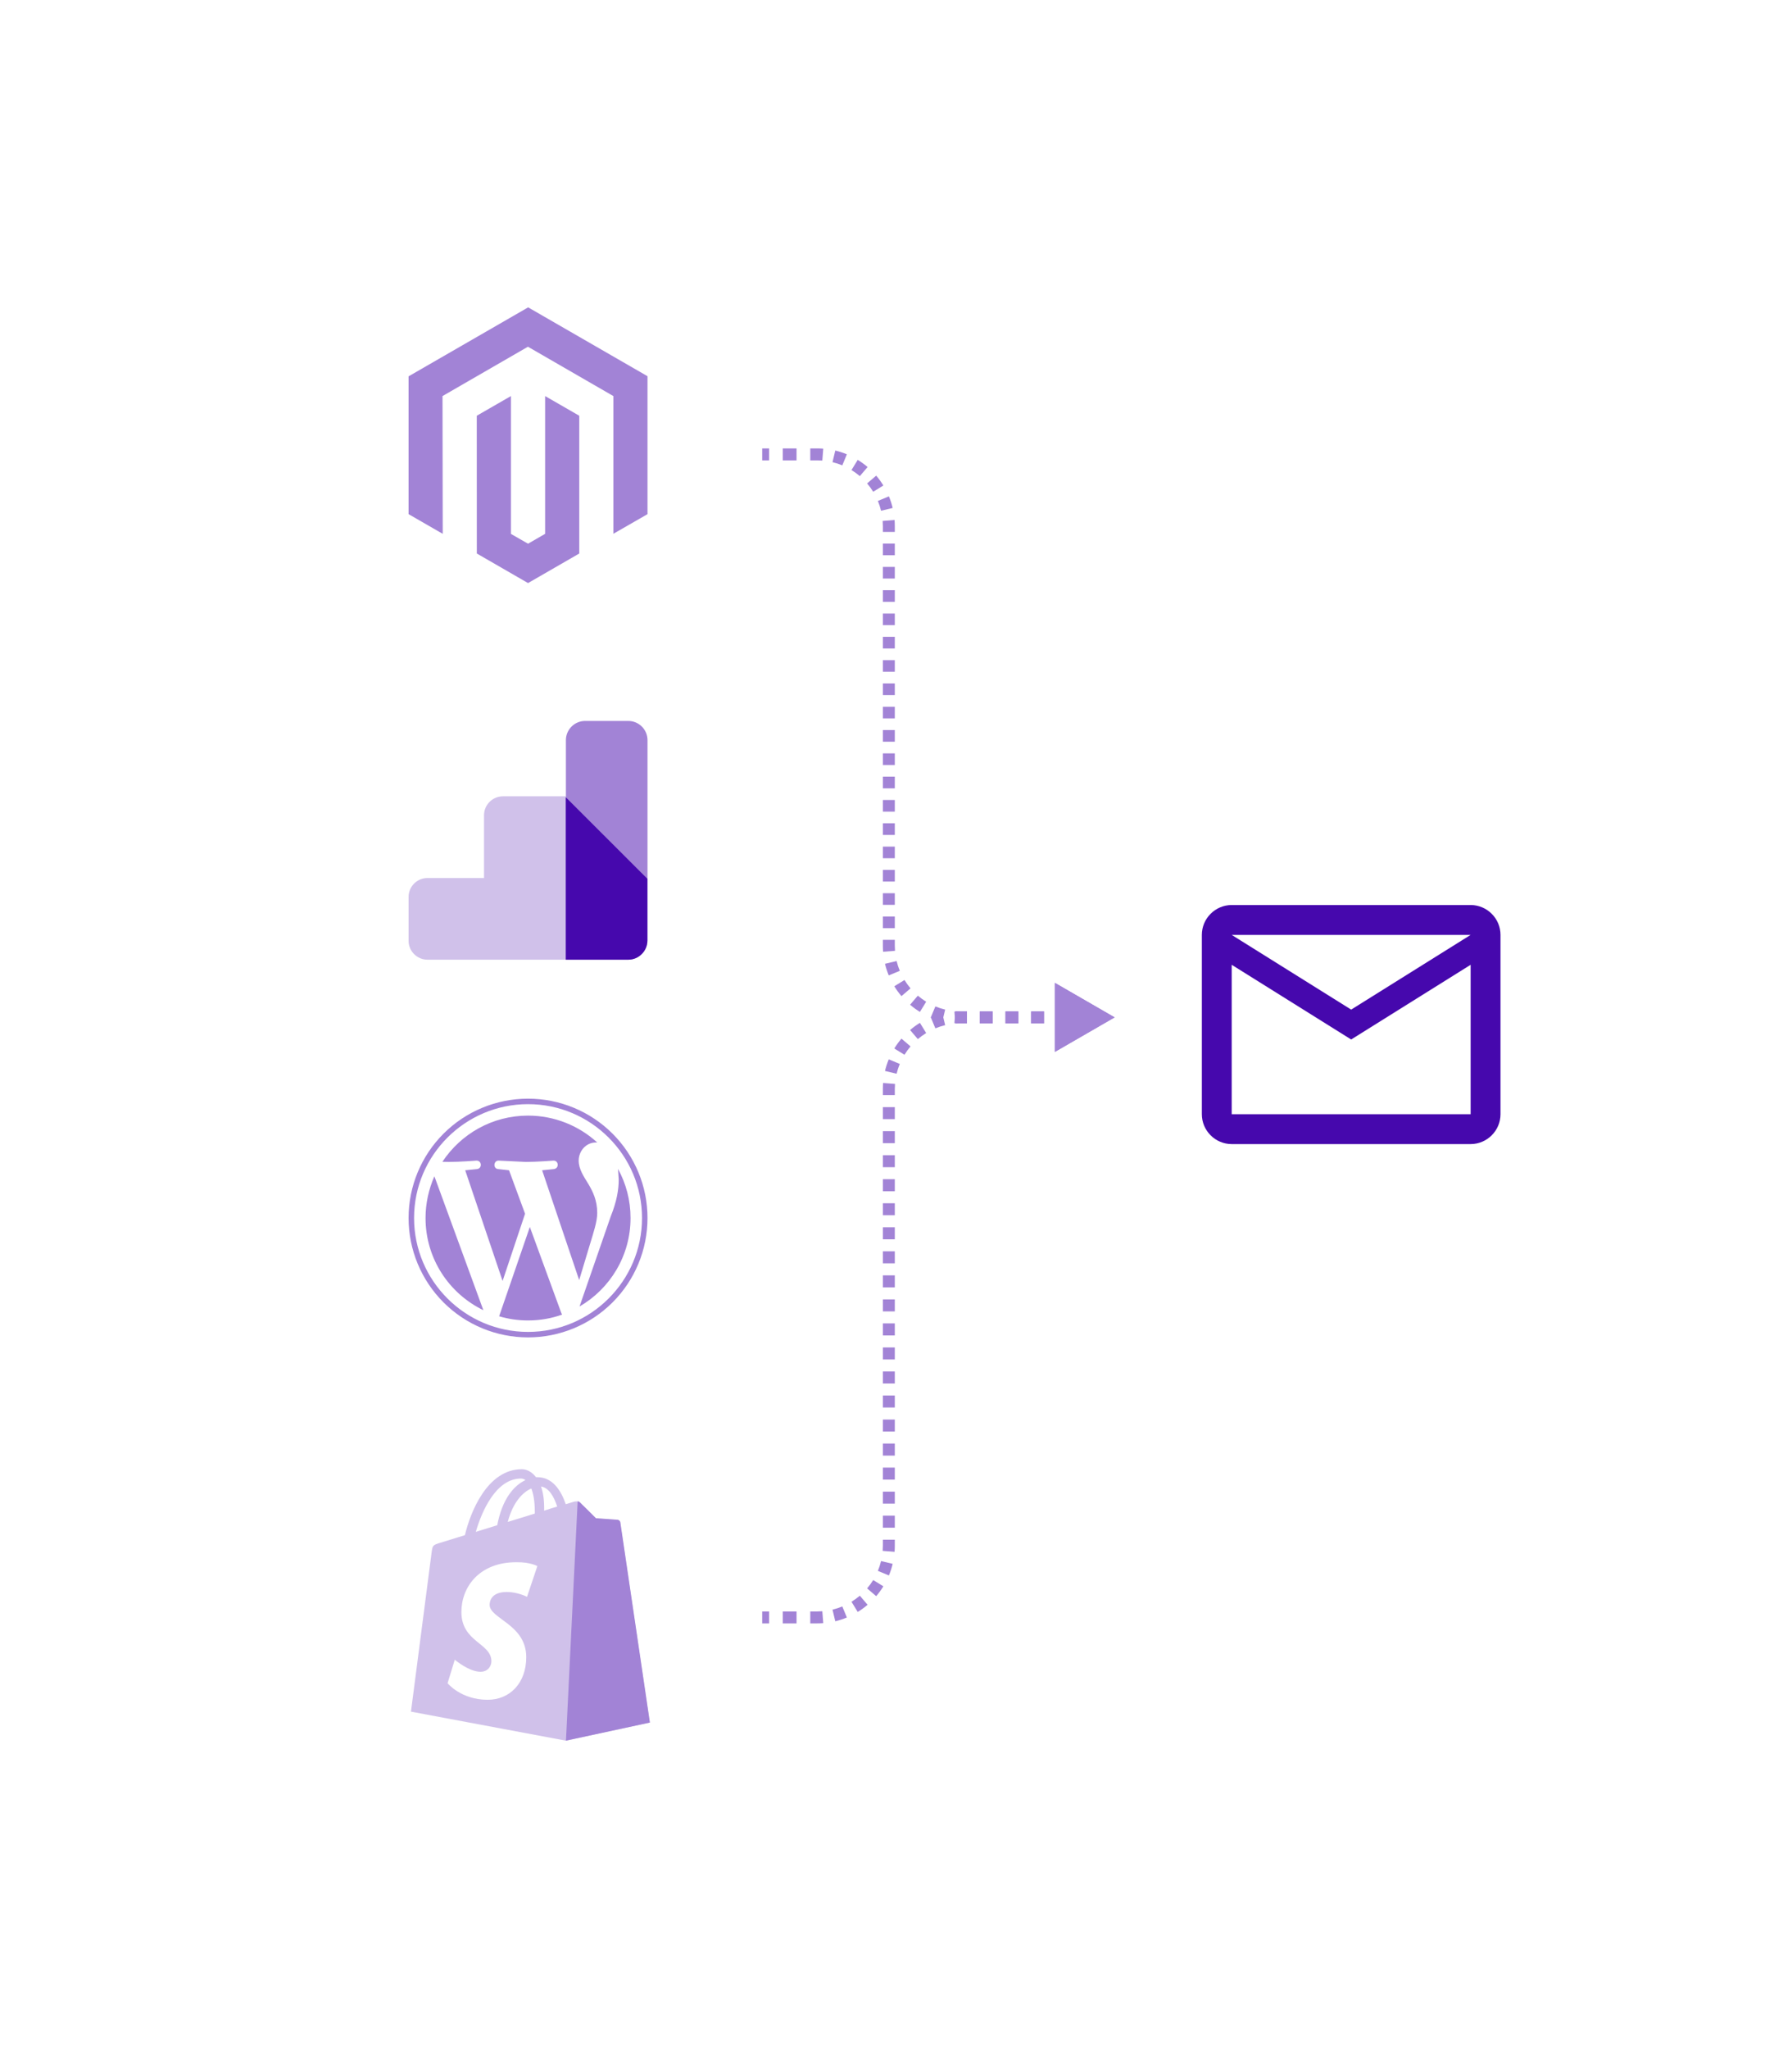 <svg width="350" height="400" viewBox="0 0 750 600" fill="none" xmlns="http://www.w3.org/2000/svg" class="product-image__image pr-sm-12"><rect width="750" height="600" fill="white"></rect><path d="M628 262.5C628 255.625 622.375 250 615.5 250H515.5C508.625 250 503 255.625 503 262.5V337.5C503 344.375 508.625 350 515.5 350H615.5C622.375 350 628 344.375 628 337.5V262.5ZM615.5 262.5L565.5 293.75L515.5 262.5H615.5ZM615.5 337.5H515.5V275L565.5 306.25L615.5 275V337.5Z" fill="#4608AD"></path><path d="M221.046 0L171 28.851V86.498L185.294 94.733L185.201 37.105L220.954 16.466L256.706 37.105V94.71L271 86.498V28.801L221.046 0Z" fill="#A283D6"></path><path d="M228.145 94.733L221 98.86L213.832 94.756V37.105L199.538 45.336L199.561 102.964L221 115.326L242.439 102.964V45.336L228.145 37.105V94.733Z" fill="#A283D6"></path><path d="M262.968 173H244.876C240.463 173 236.844 176.614 236.844 181.021V204.537V272.867H244.876H262.968C267.381 272.867 271 269.253 271 264.846V181.021C271 176.614 267.381 173 262.968 173Z" fill="#A283D6"></path><path d="M202.579 212.421V238.702H178.895C174.564 238.702 171 242.261 171 246.586V264.983C171 269.308 174.564 272.867 178.895 272.867H236.789V204.537H210.474C206.115 204.537 202.579 208.096 202.579 212.421Z" fill="#4608AD" fill-opacity="0.25"></path><path d="M236.79 204.92V272.867H244.821H262.913C264.64 272.867 266.258 272.319 267.573 271.361C269.602 269.91 270.945 267.529 270.945 264.846V239.03L236.79 204.92Z" fill="#4608AD"></path><path d="M259.531 508.138C259.449 507.569 258.96 507.243 258.553 507.243C258.145 507.243 249.425 506.592 249.425 506.592C249.425 506.592 243.394 500.569 242.66 499.918C242.008 499.267 240.704 499.43 240.215 499.592C240.134 499.592 238.911 499.999 236.792 500.65C234.755 494.709 231.169 489.337 224.893 489.337C224.73 489.337 224.567 489.337 224.323 489.337C222.611 487.058 220.329 486 218.455 486C203.785 486 196.776 504.313 194.575 513.592C188.87 515.382 184.795 516.603 184.306 516.766C181.128 517.743 181.046 517.824 180.639 520.835C180.313 523.114 172 587.413 172 587.413L236.792 599.541L271.918 591.971C271.918 591.89 259.612 508.708 259.531 508.138ZM233.206 501.627C231.576 502.115 229.702 502.685 227.746 503.336C227.746 502.929 227.746 502.604 227.746 502.115C227.746 498.534 227.257 495.604 226.442 493.244C229.702 493.732 231.821 497.395 233.206 501.627ZM222.367 494.058C223.263 496.337 223.834 499.511 223.834 503.906C223.834 504.15 223.834 504.313 223.834 504.557C220.248 505.697 216.417 506.836 212.505 508.057C214.706 499.674 218.862 495.604 222.367 494.058ZM218.047 489.907C218.699 489.907 219.351 490.151 219.922 490.558C215.195 492.755 210.223 498.29 208.104 509.441C205.007 510.417 201.992 511.313 199.139 512.208C201.584 503.743 207.534 489.907 218.047 489.907Z" fill="#4608AD" fill-opacity="0.25"></path><path d="M258.553 507.162C258.145 507.162 249.425 506.511 249.425 506.511C249.425 506.511 243.394 500.488 242.661 499.836C242.416 499.592 242.09 499.43 241.764 499.43L236.874 599.541L272 591.971C272 591.971 259.694 508.708 259.612 508.138C259.449 507.569 258.96 507.243 258.553 507.162Z" fill="#A283D6"></path><path d="M224.893 526.533L220.574 539.393C220.574 539.393 216.743 537.358 212.098 537.358C205.252 537.358 204.926 541.672 204.926 542.73C204.926 548.59 220.248 550.869 220.248 564.624C220.248 575.449 213.402 582.448 204.111 582.448C192.945 582.448 187.322 575.53 187.322 575.53L190.337 565.682C190.337 565.682 196.205 570.728 201.095 570.728C204.355 570.728 205.659 568.205 205.659 566.333C205.659 558.682 193.108 558.357 193.108 545.741C193.108 535.16 200.688 524.905 216.091 524.905C221.959 524.824 224.893 526.533 224.893 526.533Z" fill="white"></path><path d="M178.1 380.933C178.1 374.742 179.45 368.85 181.8 363.457L202.3 419.482C187.95 412.541 178.1 397.911 178.1 380.933ZM249.95 378.786C249.95 382.431 248.5 386.676 246.7 392.618L242.4 406.899L226.9 360.96L231.8 360.461C234.15 360.161 233.85 356.766 231.55 356.915C231.55 356.915 224.6 357.465 220.1 357.465L208.8 356.915C206.5 356.766 206.25 360.311 208.5 360.461L213.05 360.96L219.75 379.136L210.35 407.248L194.7 360.96L199.65 360.461C201.95 360.161 201.65 356.766 199.35 356.915C199.35 356.915 192.4 357.465 187.9 357.465L185.15 357.415C192.85 345.78 206 338.091 221 338.091C232.15 338.091 242.35 342.385 249.95 349.326H249.4C245.2 349.326 242.2 352.971 242.2 356.915C242.2 360.461 244.25 363.457 246.4 366.952C248.05 369.798 249.95 373.443 249.95 378.786ZM221.75 384.678L234.95 420.73L235.25 421.33C230.8 422.927 226 423.776 221 423.776C216.8 423.776 212.75 423.177 208.9 422.029L221.75 384.678ZM258.65 360.361C262 366.503 263.9 373.443 263.9 380.933C263.9 396.712 255.3 410.544 242.55 417.934L255.65 380.134C258.1 374.043 258.95 369.149 258.95 364.805L258.65 360.361ZM221 331C227.566 331 234.068 332.292 240.134 334.801C246.2 337.31 251.712 340.988 256.355 345.625C260.998 350.262 264.681 355.767 267.194 361.825C269.707 367.883 271 374.376 271 380.933C271 394.177 265.732 406.877 256.355 416.242C246.979 425.606 234.261 430.867 221 430.867C214.434 430.867 207.932 429.575 201.866 427.066C195.8 424.557 190.288 420.878 185.645 416.242C176.268 406.877 171 394.177 171 380.933C171 367.69 176.268 354.989 185.645 345.625C195.021 336.261 207.739 331 221 331ZM221 428.57C247.3 428.57 268.7 407.198 268.7 380.933C268.7 354.668 247.3 333.297 221 333.297C194.7 333.297 173.3 354.668 173.3 380.933C173.3 407.198 194.7 428.57 221 428.57Z" fill="#A283D6"></path><path d="M466.5 297L441.5 282.566V311.434L466.5 297ZM319 64H321.875V59H319V64ZM327.625 64H333.375V59H327.625V64ZM339.125 64H342V59H339.125V64ZM342 64C342.728 64 343.449 64.028 344.162 64.084L344.55 59.099C343.708 59.033 342.858 59 342 59V64ZM348.425 64.754C349.837 65.092 351.207 65.539 352.526 66.086L354.441 61.467C352.881 60.82 351.26 60.291 349.588 59.891L348.425 64.754ZM356.369 68.047C357.599 68.803 358.766 69.653 359.859 70.588L363.108 66.787C361.818 65.684 360.439 64.68 358.985 63.787L356.369 68.047ZM362.912 73.641C363.847 74.734 364.697 75.901 365.453 77.132L369.713 74.515C368.82 73.061 367.816 71.682 366.713 70.392L362.912 73.641ZM367.414 80.974C367.961 82.293 368.408 83.663 368.746 85.075L373.609 83.912C373.209 82.24 372.68 80.619 372.033 79.059L367.414 80.974ZM369.416 89.338C369.472 90.051 369.5 90.772 369.5 91.5H374.5C374.5 90.642 374.467 89.792 374.401 88.95L369.416 89.338ZM369.5 91.5V93.938H374.5V91.5H369.5ZM369.5 98.812V103.688H374.5V98.812H369.5ZM369.5 108.563V113.438H374.5V108.563H369.5ZM369.5 118.313V123.187H374.5V118.313H369.5ZM369.5 128.062V132.937H374.5V128.062H369.5ZM369.5 137.813V142.687H374.5V137.813H369.5ZM369.5 147.563V152.437H374.5V147.563H369.5ZM369.5 157.313V162.188H374.5V157.313H369.5ZM369.5 167.062V171.938H374.5V167.062H369.5ZM369.5 176.812V181.688H374.5V176.812H369.5ZM369.5 186.563V191.437H374.5V186.563H369.5ZM369.5 196.312V201.187H374.5V196.312H369.5ZM369.5 206.063V210.938H374.5V206.063H369.5ZM369.5 215.812V220.687H374.5V215.812H369.5ZM369.5 225.563V230.438H374.5V225.563H369.5ZM369.5 235.312V240.187H374.5V235.312H369.5ZM369.5 245.062V249.938H374.5V245.062H369.5ZM369.5 254.813V259.687H374.5V254.813H369.5ZM369.5 264.562V267H374.5V264.562H369.5ZM369.5 267C369.5 267.858 369.533 268.708 369.599 269.55L374.584 269.162C374.528 268.449 374.5 267.728 374.5 267H369.5ZM370.391 274.588C370.791 276.26 371.32 277.881 371.967 279.441L376.586 277.526C376.039 276.207 375.592 274.837 375.254 273.425L370.391 274.588ZM374.287 283.985C375.18 285.439 376.184 286.818 377.287 288.108L381.088 284.859C380.153 283.766 379.303 282.599 378.547 281.369L374.287 283.985ZM380.892 291.713C382.182 292.816 383.561 293.82 385.015 294.713L387.631 290.453C386.401 289.697 385.234 288.847 384.141 287.912L380.892 291.713ZM389.559 297.033C391.119 297.68 392.74 298.209 394.412 298.609L395.575 293.746C394.163 293.408 392.793 292.961 391.474 292.414L389.559 297.033ZM399.45 299.401C400.292 299.467 401.142 299.5 402 299.5V294.5C401.272 294.5 400.551 294.472 399.838 294.416L399.45 299.401ZM402 299.5H404.688V294.5H402V299.5ZM410.063 299.5H415.438V294.5H410.063V299.5ZM420.813 299.5H426.188V294.5H420.813V299.5ZM431.563 299.5H436.938V294.5H431.563V299.5ZM442.313 299.5H447.687V294.5H442.313V299.5ZM453.063 299.5H458.438V294.5H453.063V299.5Z" fill="#A283D6"></path><path d="M466.5 297L441.5 311.434V282.566L466.5 297ZM319 545.5H321.875V550.5H319V545.5ZM327.625 545.5H333.375V550.5H327.625V545.5ZM339.125 545.5H342V550.5H339.125V545.5ZM342 545.5C342.728 545.5 343.449 545.472 344.162 545.416L344.55 550.401C343.708 550.467 342.858 550.5 342 550.5V545.5ZM348.425 544.746C349.837 544.408 351.207 543.961 352.526 543.414L354.441 548.033C352.881 548.68 351.26 549.209 349.588 549.609L348.425 544.746ZM356.369 541.453C357.599 540.697 358.766 539.847 359.859 538.912L363.108 542.713C361.818 543.816 360.439 544.82 358.985 545.713L356.369 541.453ZM362.912 535.859C363.847 534.766 364.697 533.599 365.453 532.369L369.713 534.985C368.82 536.439 367.816 537.818 366.713 539.108L362.912 535.859ZM367.414 528.526C367.961 527.207 368.408 525.837 368.746 524.425L373.609 525.588C373.209 527.26 372.68 528.881 372.033 530.441L367.414 528.526ZM369.416 520.162C369.472 519.449 369.5 518.728 369.5 518H374.5C374.5 518.858 374.467 519.708 374.401 520.55L369.416 520.162ZM369.5 518V515.487H374.5V518H369.5ZM369.5 510.461V505.434H374.5V510.461H369.5ZM369.5 500.408V495.382H374.5V500.408H369.5ZM369.5 490.355V485.329H374.5V490.355H369.5ZM369.5 480.303V475.276H374.5V480.303H369.5ZM369.5 470.25V465.224H374.5V470.25H369.5ZM369.5 460.197V455.171H374.5V460.197H369.5ZM369.5 450.145V445.118H374.5V450.145H369.5ZM369.5 440.092V435.066H374.5V440.092H369.5ZM369.5 430.039V425.013H374.5V430.039H369.5ZM369.5 419.987V414.961H374.5V419.987H369.5ZM369.5 409.934V404.908H374.5V409.934H369.5ZM369.5 399.882V394.855H374.5V399.882H369.5ZM369.5 389.829V384.803H374.5V389.829H369.5ZM369.5 379.776V374.75H374.5V379.776H369.5ZM369.5 369.724V364.697H374.5V369.724H369.5ZM369.5 359.671V354.645H374.5V359.671H369.5ZM369.5 349.618V344.592H374.5V349.618H369.5ZM369.5 339.566V334.539H374.5V339.566H369.5ZM369.5 329.513V327H374.5V329.513H369.5ZM369.5 327C369.5 326.142 369.533 325.292 369.599 324.45L374.584 324.838C374.528 325.551 374.5 326.272 374.5 327H369.5ZM370.391 319.412C370.791 317.74 371.32 316.119 371.967 314.559L376.586 316.474C376.039 317.793 375.592 319.163 375.254 320.575L370.391 319.412ZM374.287 310.015C375.18 308.561 376.184 307.182 377.287 305.892L381.088 309.141C380.153 310.234 379.303 311.401 378.547 312.631L374.287 310.015ZM380.892 302.287C382.182 301.184 383.561 300.18 385.015 299.287L387.631 303.547C386.401 304.303 385.234 305.153 384.141 306.088L380.892 302.287ZM389.559 296.967C391.119 296.32 392.74 295.791 394.412 295.391L395.575 300.254C394.163 300.592 392.793 301.039 391.474 301.586L389.559 296.967ZM399.45 294.599C400.292 294.533 401.142 294.5 402 294.5V299.5C401.272 299.5 400.551 299.528 399.838 299.584L399.45 294.599ZM402 294.5H404.688V299.5H402V294.5ZM410.063 294.5H415.438V299.5H410.063V294.5ZM420.813 294.5H426.188V299.5H420.813V294.5ZM431.563 294.5H436.938V299.5H431.563V294.5ZM442.313 294.5H447.687V299.5H442.313V294.5ZM453.063 294.5H458.438V299.5H453.063V294.5Z" fill="#A283D6"></path></svg>